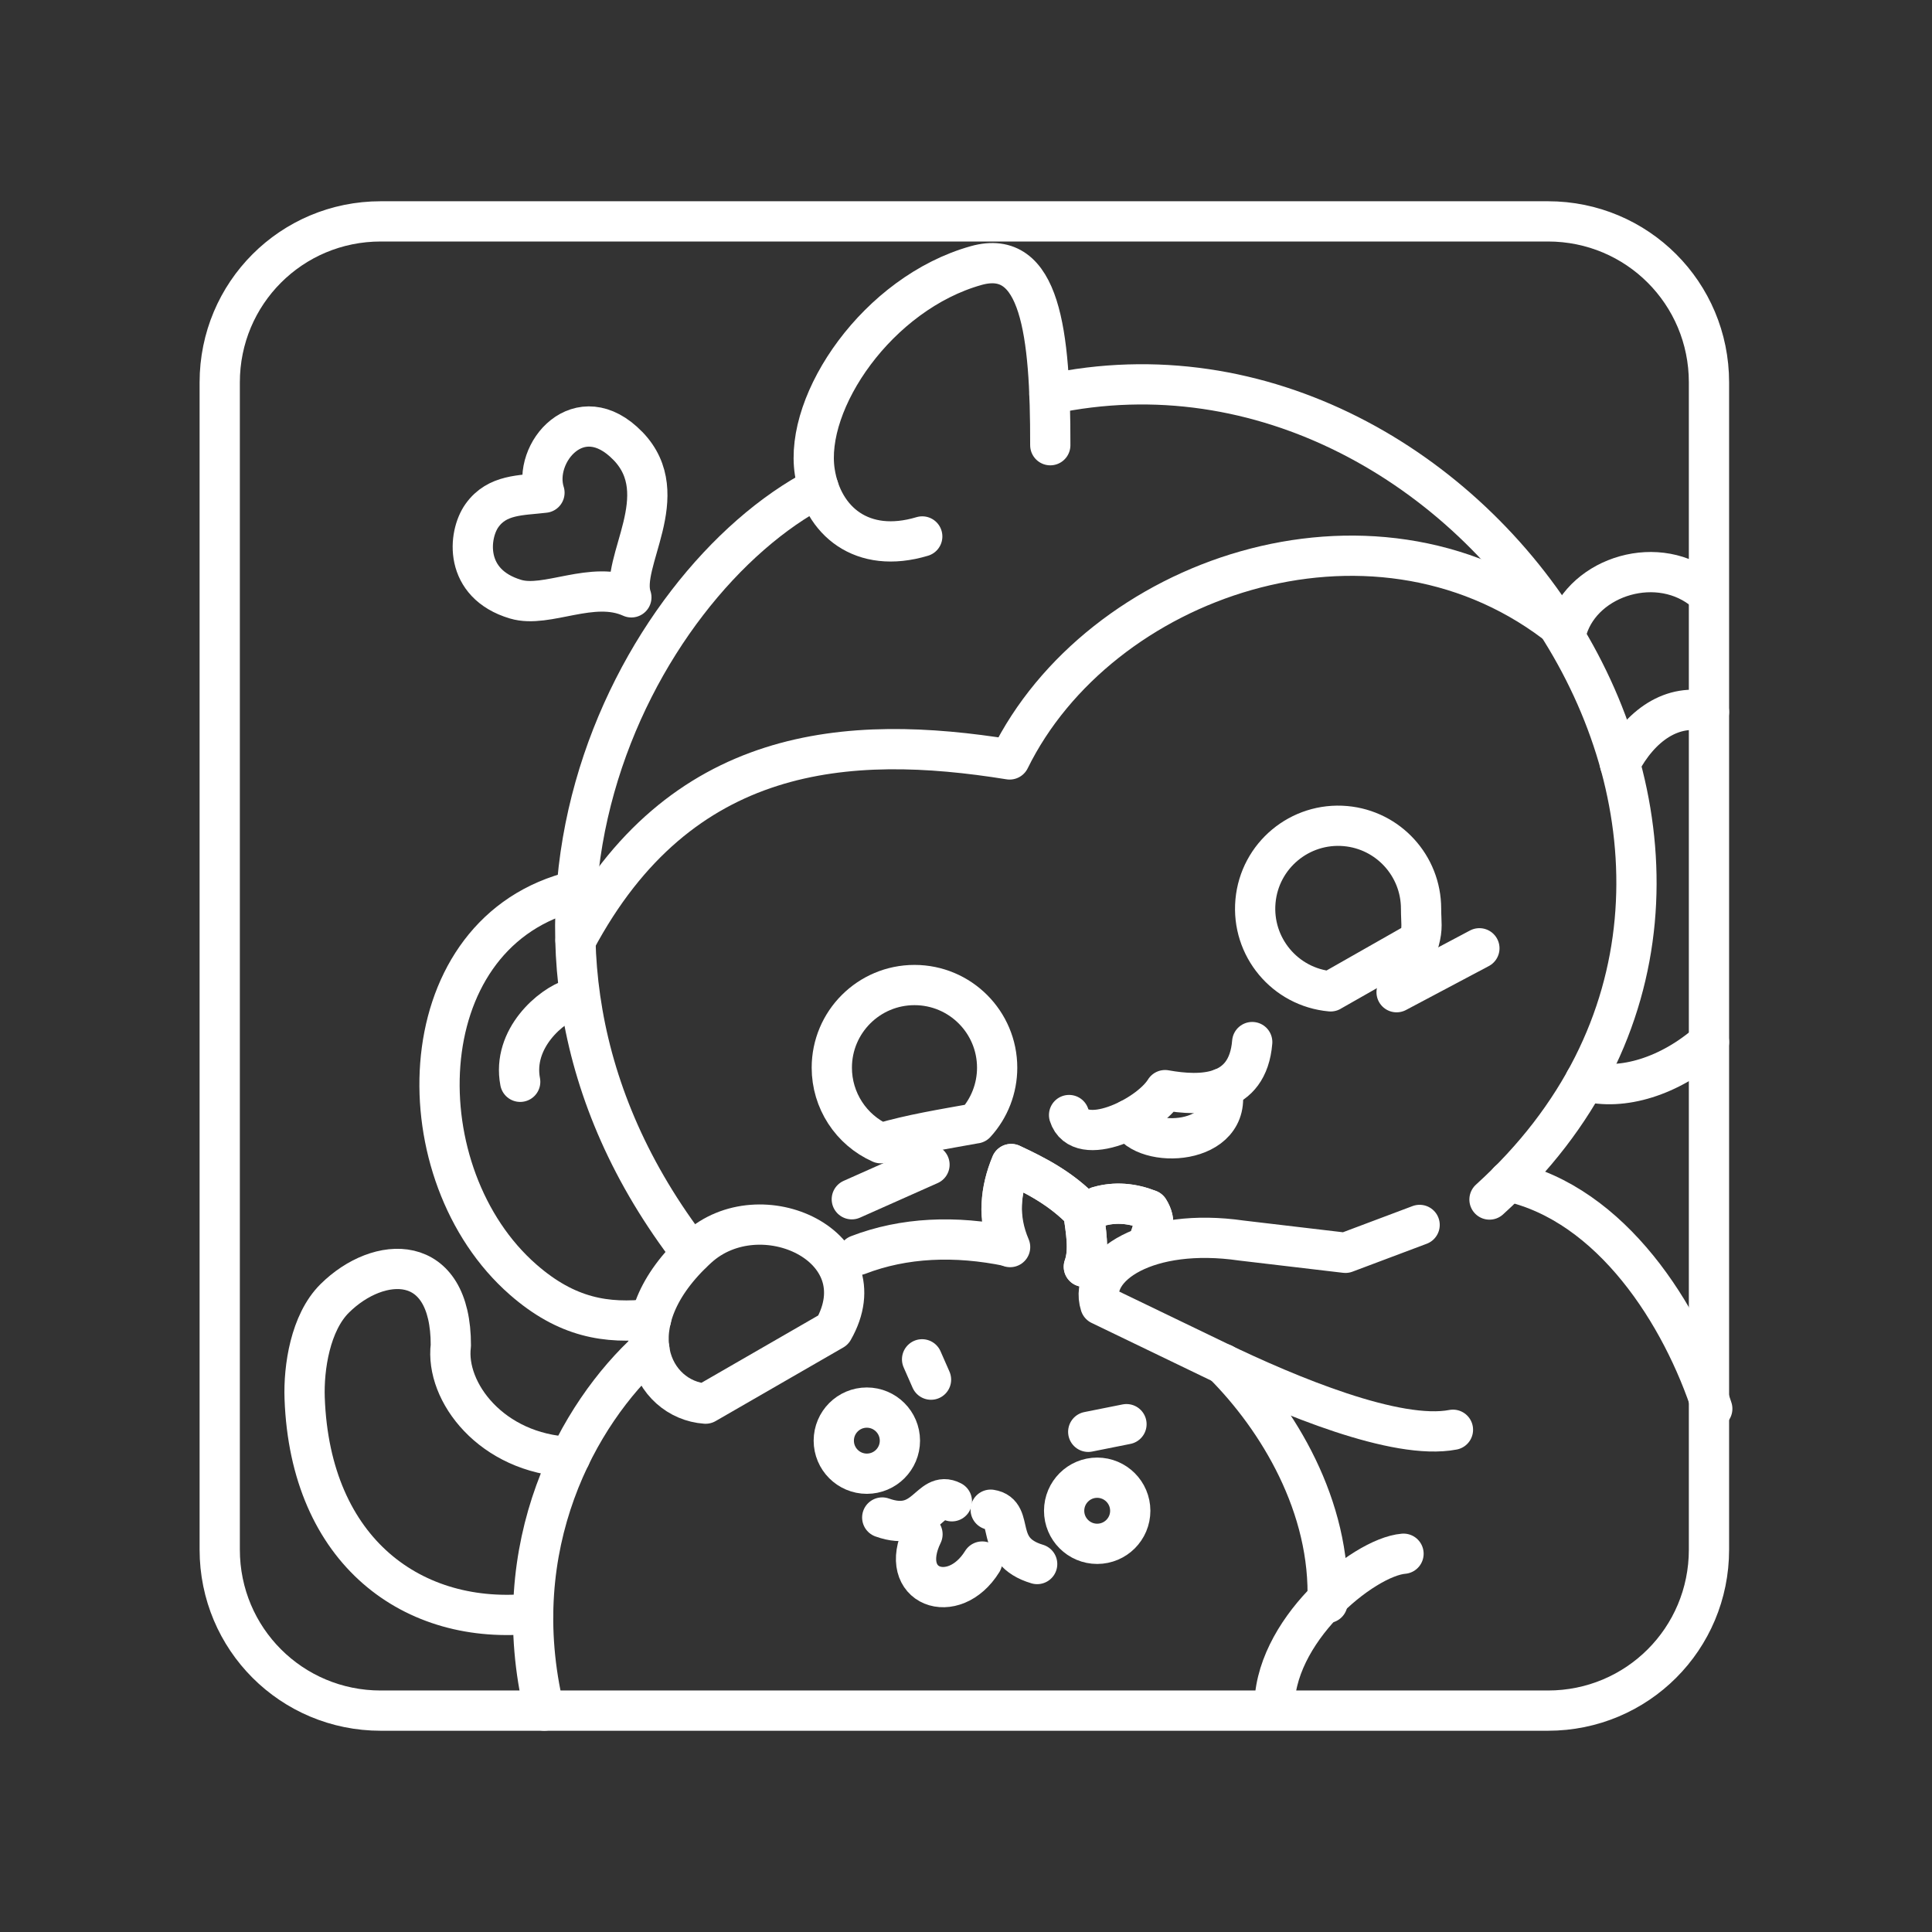 <?xml version="1.0" encoding="UTF-8"?><svg id="a" xmlns="http://www.w3.org/2000/svg" viewBox="0 0 48 48"><rect x="0" y="0" width="48" height="48" fill="#333333" stroke="none"/><defs><style>.ak{fill:none;stroke:#fff;stroke-linecap:round;stroke-linejoin:round;}</style></defs><path id="b" class="ak" d="M9.459,5.5h29c2.216,0,4,1.784,4,4v29c0,2.216-1.784,4-4,4H9.459c-2.216,0-4-1.784-4-4V9.5c0-2.216,1.784-4,4-4Z"/><path id="c" class="ak" d="M22.913,13.328c-1.497.449-2.482-.384-2.67-1.604-.269-1.75,1.566-4.441,4.009-5.126,1.597-.447,1.847,1.662,1.842,4.463"/><path id="d" class="ak" d="M20.335,12.118c-4.538,2.36-9.226,11.139-3.15,19.02"/><path id="e" class="ak" d="M26.072,9.794c10.563-2.271,20.015,11.775,10.934,20.008"/><path id="f" class="ak" d="M14.3,23.37c2.59-4.87,6.767-5.15,10.784-4.502,2.216-4.508,8.94-6.868,13.542-3.399"/><path id="g" class="ak" d="M33.059,24.63c-1.134-.103-1.969-1.105-1.867-2.239s1.105-1.969,2.239-1.867c1.061.096,1.874.986,1.875,2.051h0c0,.357.045.463-.047.803l-2.2,1.251Z"/><path id="h" class="ak" d="M24.238,27.91c.345-.378.536-.871.536-1.383h0c0-1.134-.919-2.054-2.054-2.054-1.134,0-2.054.919-2.054,2.054,0,.811.477,1.546,1.218,1.876.773-.225,1.536-.346,2.354-.494v.001Z"/><path id="i" class="ak" d="M36.755,23.56l-2.057,1.091"/><path id="j" class="ak" d="M21.163,29.795l1.93-.859"/><path id="k" class="ak" d="M38.938,15.616c.411-1.315,2.29-1.889,3.434-.91"/><path id="l" class="ak" d="M42.459,25.887c-.964.853-2.164,1.223-3.08.97"/><path id="m" class="ak" d="M40.248,18.978c.501-.958,1.304-1.522,2.211-1.291"/><path id="n" class="ak" d="M14.111,22.18c-4.006,1.14-4.082,7.017-1.114,9.612,1.086.95,2.073,1.104,3.179.979"/><path id="o" class="ak" d="M12.924,26.877c-.206-1.077.775-1.904,1.3-2.06"/><path id="p" class="ak" d="M37.477,29.35c2.56.561,4.313,3.31,5.064,5.65"/><path id="q" class="ak" d="M35.27,30.433l-1.843.693-2.585-.305c-2.321-.336-3.811.635-3.505,1.596l2.913,1.405c1.762.85,4.443,1.97,5.848,1.7"/><path id="r" class="ak" d="M34.87,38.602c-1.006.085-3.268,1.949-3.204,3.881"/><path id="s" class="ak" d="M31.111,25.89c-.111,1.35-1.262,1.356-2.165,1.194-.417.677-2.117,1.475-2.385.619"/><path id="t" class="ak" d="M30.358,27.04c.303,1.435-1.94,1.53-2.297.773"/><path id="u" class="ak" d="M28.081,37.534c0,.454-.367.821-.821.822-.454,0-.822-.368-.822-.822.001-.454.368-.821.822-.821.453.001.82.368.821.821Z"/><path id="v" class="ak" d="M22.358,35.792c0,.454-.367.821-.821.822-.454,0-.822-.368-.822-.822.001-.454.368-.821.822-.821.453.001.82.368.821.821Z"/><path id="w" class="ak" d="M27.037,35.573l.95-.19"/><path id="x" class="ak" d="M22.909,33.772l.222.505"/><path id="y" class="ak" d="M24.613,37.508c.626.097.044,1.02,1.155,1.35"/><path id="z" class="ak" d="M23.649,37.299c-.56-.293-.64.795-1.73.403"/><path id="aa" class="ak" d="M22.919,38.118c-.635,1.309.772,1.826,1.484.678"/><path id="ab" class="ak" d="M17.53,34.873c-1.342-.093-2.28-1.97-.196-3.87,1.553-1.417,4.555-.036,3.368,2.041l-3.172,1.829Z"/><path id="ac" class="ak" d="M26.928,31.472c.146-.406.05-.894-.015-1.371-.55-.573-1.167-.89-1.79-1.181-.271.654-.34,1.334-.027,2.063"/><path id="ad" class="ak" d="M27.288,29.976c.418-.12.837-.083,1.256.081.195.31.081.54,0,.778"/><path id="ae" class="ak" d="M30.387,33.884c1.367,1.368,2.69,3.547,2.594,5.941"/><path id="af" class="ak" d="M16.134,33.518c-1.767,1.6-3.599,4.874-2.611,8.981"/><path id="ag" class="ak" d="M26.928,31.472c.146-.406.05-.894-.015-1.371-.55-.573-1.167-.89-1.79-1.181-.271.654-.34,1.334-.065,2.043-1.32-.273-2.6-.222-3.737.217"/><path id="ah" class="ak" d="M27.288,29.976c.418-.12.837-.083,1.256.081.195.31.081.54,0,.778"/><path id="ai" class="ak" d="M14.164,36.198c-1.957-.087-3.108-1.62-2.963-2.771.005-2.338-1.792-2.254-2.886-1.168-.605.6-.773,1.717-.746,2.478.138,3.828,2.71,5.67,5.677,5.35"/><path id="aj" class="ak" d="M15.601,11.08c1.18,1.22-.216,2.892.085,3.761-.967-.438-2.095.278-2.875.046-1.299-.386-1.178-1.6-.837-2.078.379-.532.974-.498,1.553-.568-.315-.988.876-2.398,2.074-1.16v-.001Z"/></svg>